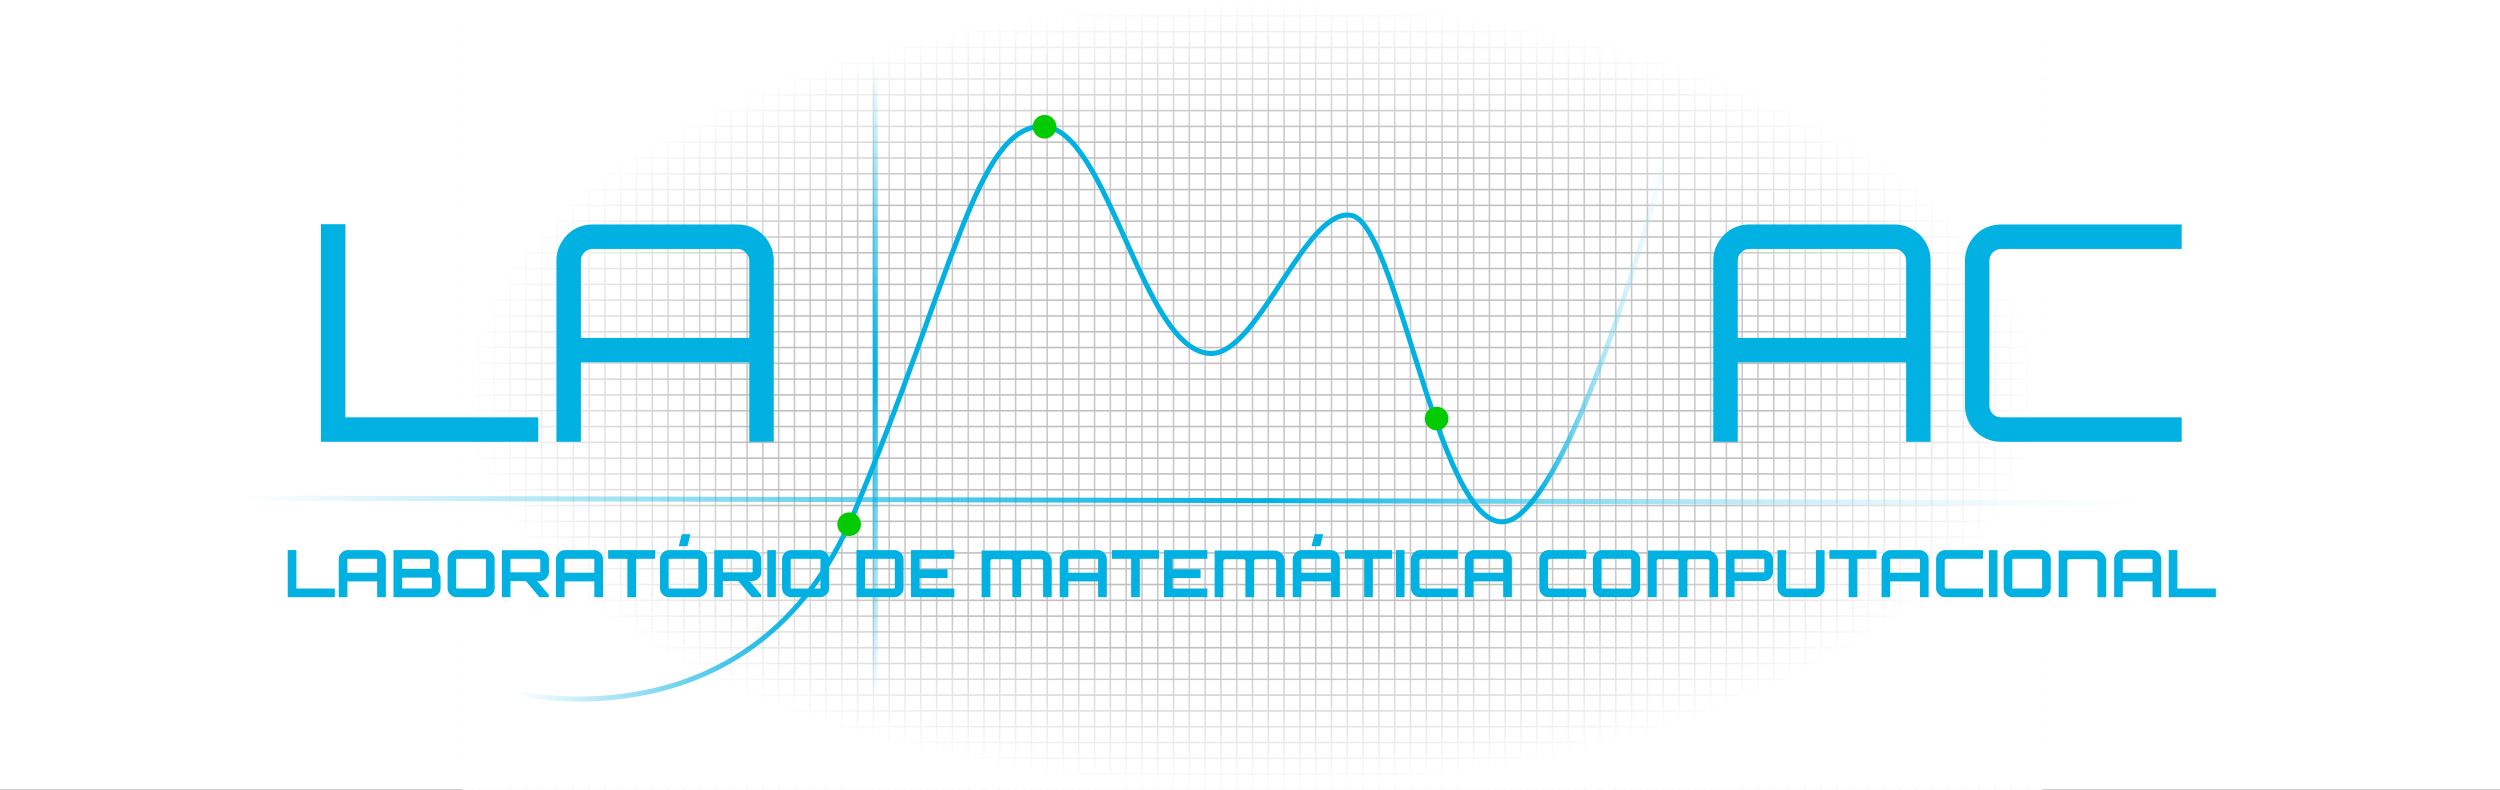 <svg width="633" height="200" viewBox="0 0 633 200" fill="none" xmlns="http://www.w3.org/2000/svg">
<rect x="0" y="0" width="633" height="200" fill="#333333" stroke="none"/>
<g clip-path="url(#clip0_4_667)">
<rect width="633" height="199.962" fill="white"/>
<g clip-path="url(#clip1_4_667)">
<path d="M517.099 0H117.175V200H517.099V0Z" fill="white"/>
<path d="M121.174 0V200" stroke="#C8C8C8" stroke-width="0.4"/>
<path d="M125.174 0V200" stroke="#C8C8C8" stroke-width="0.4"/>
<path d="M129.173 0V200" stroke="#C8C8C8" stroke-width="0.4"/>
<path d="M133.172 0V200" stroke="#C8C8C8" stroke-width="0.4"/>
<path d="M137.171 0V200" stroke="#C8C8C8" stroke-width="0.4"/>
<path d="M141.17 0V200" stroke="#C8C8C8" stroke-width="0.4"/>
<path d="M145.17 0V200" stroke="#C8C8C8" stroke-width="0.4"/>
<path d="M149.169 0V200" stroke="#C8C8C8" stroke-width="0.4"/>
<path d="M153.168 0V200" stroke="#C8C8C8" stroke-width="0.4"/>
<path d="M157.167 0V200" stroke="#C8C8C8" stroke-width="0.4"/>
<path d="M161.167 0V200" stroke="#C8C8C8" stroke-width="0.4"/>
<path d="M165.166 0V200" stroke="#C8C8C8" stroke-width="0.4"/>
<path d="M169.165 0V200" stroke="#C8C8C8" stroke-width="0.4"/>
<path d="M173.164 0V200" stroke="#C8C8C8" stroke-width="0.4"/>
<path d="M177.164 0V200" stroke="#C8C8C8" stroke-width="0.4"/>
<path d="M181.163 0V200" stroke="#C8C8C8" stroke-width="0.4"/>
<path d="M185.162 0V200" stroke="#C8C8C8" stroke-width="0.4"/>
<path d="M189.161 0V200" stroke="#C8C8C8" stroke-width="0.4"/>
<path d="M193.16 0V200" stroke="#C8C8C8" stroke-width="0.4"/>
<path d="M197.16 0V200" stroke="#C8C8C8" stroke-width="0.4"/>
<path d="M201.159 0V200" stroke="#C8C8C8" stroke-width="0.4"/>
<path d="M205.158 0V200" stroke="#C8C8C8" stroke-width="0.4"/>
<path d="M209.157 0V200" stroke="#C8C8C8" stroke-width="0.4"/>
<path d="M213.157 0V200" stroke="#C8C8C8" stroke-width="0.4"/>
<path d="M217.156 0V200" stroke="#C8C8C8" stroke-width="0.4"/>
<path d="M221.155 0V200" stroke="#C8C8C8" stroke-width="0.4"/>
<path d="M225.154 0V200" stroke="#C8C8C8" stroke-width="0.4"/>
<path d="M229.154 0V200" stroke="#C8C8C8" stroke-width="0.4"/>
<path d="M233.153 0V200" stroke="#C8C8C8" stroke-width="0.4"/>
<path d="M237.152 0V200" stroke="#C8C8C8" stroke-width="0.4"/>
<path d="M241.151 0V200" stroke="#C8C8C8" stroke-width="0.4"/>
<path d="M245.151 0V200" stroke="#C8C8C8" stroke-width="0.4"/>
<path d="M249.15 0V200" stroke="#C8C8C8" stroke-width="0.4"/>
<path d="M253.149 0V200" stroke="#C8C8C8" stroke-width="0.4"/>
<path d="M257.148 0V200" stroke="#C8C8C8" stroke-width="0.4"/>
<path d="M261.148 0V200" stroke="#C8C8C8" stroke-width="0.4"/>
<path d="M265.147 0V200" stroke="#C8C8C8" stroke-width="0.4"/>
<path d="M269.146 0V200" stroke="#C8C8C8" stroke-width="0.4"/>
<path d="M273.145 0V200" stroke="#C8C8C8" stroke-width="0.4"/>
<path d="M277.144 0V200" stroke="#C8C8C8" stroke-width="0.4"/>
<path d="M281.144 0V200" stroke="#C8C8C8" stroke-width="0.4"/>
<path d="M285.143 0V200" stroke="#C8C8C8" stroke-width="0.4"/>
<path d="M289.142 0V200" stroke="#C8C8C8" stroke-width="0.4"/>
<path d="M293.141 0V200" stroke="#C8C8C8" stroke-width="0.4"/>
<path d="M297.141 0V200" stroke="#C8C8C8" stroke-width="0.4"/>
<path d="M301.14 0V200" stroke="#C8C8C8" stroke-width="0.4"/>
<path d="M305.139 0V200" stroke="#C8C8C8" stroke-width="0.4"/>
<path d="M309.138 0V200" stroke="#C8C8C8" stroke-width="0.4"/>
<path d="M313.138 0V200" stroke="#C8C8C8" stroke-width="0.4"/>
<path d="M317.137 0V200" stroke="#C8C8C8" stroke-width="0.4"/>
<path d="M321.136 0V200" stroke="#C8C8C8" stroke-width="0.4"/>
<path d="M325.135 0V200" stroke="#C8C8C8" stroke-width="0.4"/>
<path d="M329.135 0V200" stroke="#C8C8C8" stroke-width="0.4"/>
<path d="M333.134 0V200" stroke="#C8C8C8" stroke-width="0.4"/>
<path d="M337.133 0V200" stroke="#C8C8C8" stroke-width="0.4"/>
<path d="M341.132 0V200" stroke="#C8C8C8" stroke-width="0.4"/>
<path d="M345.132 0V200" stroke="#C8C8C8" stroke-width="0.4"/>
<path d="M349.13 0V200" stroke="#C8C8C8" stroke-width="0.4"/>
<path d="M353.13 0V200" stroke="#C8C8C8" stroke-width="0.4"/>
<path d="M357.129 0V200" stroke="#C8C8C8" stroke-width="0.4"/>
<path d="M361.129 0V200" stroke="#C8C8C8" stroke-width="0.4"/>
<path d="M365.127 0V200" stroke="#C8C8C8" stroke-width="0.4"/>
<path d="M369.127 0V200" stroke="#C8C8C8" stroke-width="0.4"/>
<path d="M373.126 0V200" stroke="#C8C8C8" stroke-width="0.4"/>
<path d="M377.125 0V200" stroke="#C8C8C8" stroke-width="0.4"/>
<path d="M381.124 0V200" stroke="#C8C8C8" stroke-width="0.4"/>
<path d="M385.124 0V200" stroke="#C8C8C8" stroke-width="0.4"/>
<path d="M389.123 0V200" stroke="#C8C8C8" stroke-width="0.4"/>
<path d="M393.122 0V200" stroke="#C8C8C8" stroke-width="0.4"/>
<path d="M397.122 0V200" stroke="#C8C8C8" stroke-width="0.4"/>
<path d="M401.121 0V200" stroke="#C8C8C8" stroke-width="0.4"/>
<path d="M405.12 0V200" stroke="#C8C8C8" stroke-width="0.4"/>
<path d="M409.119 0V200" stroke="#C8C8C8" stroke-width="0.4"/>
<path d="M413.118 0V200" stroke="#C8C8C8" stroke-width="0.4"/>
<path d="M417.118 0V200" stroke="#C8C8C8" stroke-width="0.4"/>
<path d="M421.117 0V200" stroke="#C8C8C8" stroke-width="0.4"/>
<path d="M425.116 0V200" stroke="#C8C8C8" stroke-width="0.4"/>
<path d="M429.115 0V200" stroke="#C8C8C8" stroke-width="0.4"/>
<path d="M433.115 0V200" stroke="#C8C8C8" stroke-width="0.4"/>
<path d="M437.114 0V200" stroke="#C8C8C8" stroke-width="0.4"/>
<path d="M441.113 0V200" stroke="#C8C8C8" stroke-width="0.4"/>
<path d="M445.112 0V200" stroke="#C8C8C8" stroke-width="0.4"/>
<path d="M449.112 0V200" stroke="#C8C8C8" stroke-width="0.4"/>
<path d="M453.111 0V200" stroke="#C8C8C8" stroke-width="0.4"/>
<path d="M457.11 0V200" stroke="#C8C8C8" stroke-width="0.4"/>
<path d="M461.109 0V200" stroke="#C8C8C8" stroke-width="0.4"/>
<path d="M465.109 0V200" stroke="#C8C8C8" stroke-width="0.4"/>
<path d="M469.108 0V200" stroke="#C8C8C8" stroke-width="0.4"/>
<path d="M473.107 0V200" stroke="#C8C8C8" stroke-width="0.4"/>
<path d="M477.106 0V200" stroke="#C8C8C8" stroke-width="0.4"/>
<path d="M481.105 0V200" stroke="#C8C8C8" stroke-width="0.4"/>
<path d="M485.105 0V200" stroke="#C8C8C8" stroke-width="0.4"/>
<path d="M489.104 0V200" stroke="#C8C8C8" stroke-width="0.4"/>
<path d="M493.103 0V200" stroke="#C8C8C8" stroke-width="0.4"/>
<path d="M497.103 0V200" stroke="#C8C8C8" stroke-width="0.4"/>
<path d="M501.101 0V200" stroke="#C8C8C8" stroke-width="0.4"/>
<path d="M505.101 0V200" stroke="#C8C8C8" stroke-width="0.4"/>
<path d="M509.1 0V200" stroke="#C8C8C8" stroke-width="0.4"/>
<path d="M513.099 0V200" stroke="#C8C8C8" stroke-width="0.4"/>
<path d="M117.175 4H517.099" stroke="#C0C0C0" stroke-width="0.4"/>
<path d="M117.175 8H517.099" stroke="#C0C0C0" stroke-width="0.4"/>
<path d="M117.175 12H517.099" stroke="#C0C0C0" stroke-width="0.4"/>
<path d="M117.175 16H517.099" stroke="#C0C0C0" stroke-width="0.4"/>
<path d="M117.175 20H517.099" stroke="#C0C0C0" stroke-width="0.4"/>
<path d="M117.175 24H517.099" stroke="#C0C0C0" stroke-width="0.4"/>
<path d="M117.175 28H517.099" stroke="#C0C0C0" stroke-width="0.4"/>
<path d="M117.175 32H517.099" stroke="#C0C0C0" stroke-width="0.4"/>
<path d="M117.175 36H517.099" stroke="#C0C0C0" stroke-width="0.4"/>
<path d="M117.175 40H517.099" stroke="#C0C0C0" stroke-width="0.4"/>
<path d="M117.175 44H517.099" stroke="#C0C0C0" stroke-width="0.4"/>
<path d="M117.175 48H517.099" stroke="#C0C0C0" stroke-width="0.4"/>
<path d="M117.175 52H517.099" stroke="#C0C0C0" stroke-width="0.4"/>
<path d="M117.175 56H517.099" stroke="#C0C0C0" stroke-width="0.4"/>
<path d="M117.175 60H517.099" stroke="#C0C0C0" stroke-width="0.4"/>
<path d="M117.175 64H517.099" stroke="#C0C0C0" stroke-width="0.4"/>
<path d="M117.175 68H517.099" stroke="#C0C0C0" stroke-width="0.4"/>
<path d="M117.175 72H517.099" stroke="#C0C0C0" stroke-width="0.4"/>
<path d="M117.175 76H517.099" stroke="#C0C0C0" stroke-width="0.4"/>
<path d="M117.175 80H517.099" stroke="#C0C0C0" stroke-width="0.4"/>
<path d="M117.175 84H517.099" stroke="#C0C0C0" stroke-width="0.4"/>
<path d="M117.175 88H517.099" stroke="#C0C0C0" stroke-width="0.4"/>
<path d="M117.175 92H517.099" stroke="#C0C0C0" stroke-width="0.4"/>
<path d="M117.175 96H517.099" stroke="#C0C0C0" stroke-width="0.4"/>
<path d="M117.175 100H517.099" stroke="#C0C0C0" stroke-width="0.4"/>
<path d="M117.175 104H517.099" stroke="#C0C0C0" stroke-width="0.4"/>
<path d="M117.175 108H517.099" stroke="#C0C0C0" stroke-width="0.4"/>
<path d="M117.175 112H517.099" stroke="#C0C0C0" stroke-width="0.4"/>
<path d="M117.175 116H517.099" stroke="#C0C0C0" stroke-width="0.4"/>
<path d="M117.175 120H517.099" stroke="#C0C0C0" stroke-width="0.4"/>
<path d="M117.175 124H517.099" stroke="#C0C0C0" stroke-width="0.4"/>
<path d="M117.175 128H517.099" stroke="#C0C0C0" stroke-width="0.4"/>
<path d="M117.175 132H517.099" stroke="#C0C0C0" stroke-width="0.4"/>
<path d="M117.175 136H517.099" stroke="#C0C0C0" stroke-width="0.4"/>
<path d="M117.175 140H517.099" stroke="#C0C0C0" stroke-width="0.4"/>
<path d="M117.175 144H517.099" stroke="#C0C0C0" stroke-width="0.4"/>
<path d="M117.175 148H517.099" stroke="#C0C0C0" stroke-width="0.4"/>
<path d="M117.175 152H517.099" stroke="#C0C0C0" stroke-width="0.4"/>
<path d="M117.175 156H517.099" stroke="#C0C0C0" stroke-width="0.4"/>
<path d="M117.175 160H517.099" stroke="#C0C0C0" stroke-width="0.4"/>
<path d="M117.175 164H517.099" stroke="#C0C0C0" stroke-width="0.4"/>
<path d="M117.175 168H517.099" stroke="#C0C0C0" stroke-width="0.4"/>
<path d="M117.175 172H517.099" stroke="#C0C0C0" stroke-width="0.4"/>
<path d="M117.175 176H517.099" stroke="#C0C0C0" stroke-width="0.4"/>
<path d="M117.175 180H517.099" stroke="#C0C0C0" stroke-width="0.4"/>
<path d="M117.175 184H517.099" stroke="#C0C0C0" stroke-width="0.4"/>
<path d="M117.175 188H517.099" stroke="#C0C0C0" stroke-width="0.4"/>
<path d="M117.175 192H517.099" stroke="#C0C0C0" stroke-width="0.4"/>
<path d="M117.175 196H517.099" stroke="#C0C0C0" stroke-width="0.4"/>
<path d="M517.099 0H117.175V200H517.099V0Z" fill="url(#paint0_radial_4_667)"/>
</g>
<path d="M61.135 126.115L310.769 126.742L560.402 127.369" stroke="url(#paint1_linear_4_667)" stroke-width="1.274"/>
<path d="M221.614 175.159V15.287" stroke="url(#paint2_linear_4_667)" stroke-width="1.274"/>
<path d="M72.855 151.21V139.272H75.041V149.008H84.776V151.21H72.855ZM85.775 151.21V141.59C85.775 141.171 85.88 140.79 86.089 140.448C86.299 140.095 86.575 139.813 86.917 139.603C87.27 139.394 87.657 139.289 88.076 139.289H95.378C95.797 139.289 96.184 139.394 96.537 139.603C96.89 139.813 97.172 140.095 97.381 140.448C97.591 140.79 97.696 141.171 97.696 141.59V151.21H95.494V147.203H87.96V151.21H85.775ZM87.96 145.018H95.494V141.69C95.494 141.634 95.472 141.59 95.428 141.557C95.383 141.513 95.334 141.491 95.279 141.491H88.159C88.104 141.491 88.054 141.513 88.01 141.557C87.977 141.59 87.96 141.634 87.96 141.69V145.018ZM99.632 151.21V139.289H108.772C109.191 139.289 109.572 139.394 109.914 139.603C110.267 139.813 110.549 140.095 110.759 140.448C110.968 140.79 111.073 141.171 111.073 141.59V143.925C111.073 144.068 111.062 144.206 111.04 144.339C111.018 144.471 110.979 144.598 110.924 144.72C111.112 144.973 111.261 145.238 111.371 145.514C111.493 145.79 111.553 146.066 111.553 146.342V148.909C111.553 149.328 111.449 149.714 111.239 150.068C111.029 150.41 110.748 150.686 110.394 150.895C110.041 151.105 109.655 151.21 109.235 151.21H99.632ZM102.016 149.008H109.136C109.191 149.008 109.241 148.991 109.285 148.958C109.329 148.914 109.351 148.864 109.351 148.809V146.442C109.351 146.386 109.329 146.342 109.285 146.309C109.241 146.265 109.191 146.243 109.136 146.243H102.016C101.961 146.243 101.912 146.265 101.867 146.309C101.834 146.342 101.818 146.386 101.818 146.442V148.809C101.818 148.864 101.834 148.914 101.867 148.958C101.912 148.991 101.961 149.008 102.016 149.008ZM102.016 144.041H108.672C108.728 144.041 108.772 144.024 108.805 143.991C108.838 143.947 108.855 143.897 108.855 143.842V141.69C108.855 141.634 108.838 141.59 108.805 141.557C108.772 141.513 108.728 141.491 108.672 141.491H102.016C101.961 141.491 101.912 141.513 101.867 141.557C101.834 141.59 101.818 141.634 101.818 141.69V143.842C101.818 143.897 101.834 143.947 101.867 143.991C101.912 144.024 101.961 144.041 102.016 144.041ZM115.627 151.21C115.208 151.21 114.821 151.105 114.468 150.895C114.126 150.686 113.85 150.41 113.64 150.068C113.43 149.714 113.326 149.328 113.326 148.909V141.59C113.326 141.171 113.43 140.79 113.64 140.448C113.85 140.095 114.126 139.813 114.468 139.603C114.821 139.394 115.208 139.289 115.627 139.289H122.945C123.365 139.289 123.746 139.394 124.088 139.603C124.441 139.813 124.723 140.095 124.932 140.448C125.142 140.79 125.247 141.171 125.247 141.59V148.909C125.247 149.328 125.142 149.714 124.932 150.068C124.723 150.41 124.441 150.686 124.088 150.895C123.746 151.105 123.365 151.21 122.945 151.21H115.627ZM115.71 149.008H122.829C122.885 149.008 122.934 148.991 122.978 148.958C123.023 148.914 123.045 148.864 123.045 148.809V141.69C123.045 141.634 123.023 141.59 122.978 141.557C122.934 141.513 122.885 141.491 122.829 141.491H115.71C115.655 141.491 115.605 141.513 115.561 141.557C115.528 141.59 115.511 141.634 115.511 141.69V148.809C115.511 148.864 115.528 148.914 115.561 148.958C115.605 148.991 115.655 149.008 115.71 149.008ZM136.574 151.21L132.981 146.922H135.846L138.958 150.597V151.21H136.574ZM127.07 151.21V139.305H136.673C137.093 139.305 137.479 139.41 137.832 139.62C138.186 139.83 138.467 140.111 138.677 140.464C138.887 140.807 138.991 141.187 138.991 141.607V144.819C138.991 145.238 138.887 145.625 138.677 145.978C138.467 146.331 138.186 146.613 137.832 146.822C137.479 147.021 137.093 147.12 136.673 147.12L129.256 147.137V151.21H127.07ZM129.454 144.918H136.574C136.629 144.918 136.679 144.902 136.723 144.869C136.767 144.836 136.789 144.791 136.789 144.736V141.69C136.789 141.634 136.767 141.59 136.723 141.557C136.679 141.513 136.629 141.491 136.574 141.491H129.454C129.399 141.491 129.35 141.513 129.305 141.557C129.272 141.59 129.256 141.634 129.256 141.69V144.736C129.256 144.791 129.272 144.836 129.305 144.869C129.35 144.902 129.399 144.918 129.454 144.918ZM140.766 151.21V141.59C140.766 141.171 140.871 140.79 141.081 140.448C141.291 140.095 141.567 139.813 141.909 139.603C142.262 139.394 142.648 139.289 143.068 139.289H150.37C150.789 139.289 151.175 139.394 151.529 139.603C151.882 139.813 152.163 140.095 152.373 140.448C152.583 140.79 152.688 141.171 152.688 141.59V151.21H150.486V147.203H142.952V151.21H140.766ZM142.952 145.018H150.486V141.69C150.486 141.634 150.463 141.59 150.419 141.557C150.375 141.513 150.325 141.491 150.27 141.491H143.151C143.095 141.491 143.046 141.513 143.002 141.557C142.968 141.59 142.952 141.634 142.952 141.69V145.018ZM158.846 151.21V141.491H153.978V139.289H165.899V141.491H161.048V151.21H158.846ZM169.406 151.21C168.987 151.21 168.6 151.105 168.247 150.895C167.905 150.686 167.629 150.41 167.419 150.068C167.209 149.714 167.105 149.328 167.105 148.909V141.59C167.105 141.171 167.209 140.79 167.419 140.448C167.629 140.095 167.905 139.813 168.247 139.603C168.6 139.394 168.987 139.289 169.406 139.289H176.724C177.144 139.289 177.525 139.394 177.867 139.603C178.22 139.813 178.501 140.095 178.711 140.448C178.921 140.79 179.026 141.171 179.026 141.59V148.909C179.026 149.328 178.921 149.714 178.711 150.068C178.501 150.41 178.22 150.686 177.867 150.895C177.525 151.105 177.144 151.21 176.724 151.21H169.406ZM169.489 149.008H176.608C176.664 149.008 176.713 148.991 176.757 148.958C176.802 148.914 176.824 148.864 176.824 148.809V141.69C176.824 141.634 176.802 141.59 176.757 141.557C176.713 141.513 176.664 141.491 176.608 141.491H169.489C169.434 141.491 169.384 141.513 169.34 141.557C169.307 141.59 169.29 141.634 169.29 141.69V148.809C169.29 148.864 169.307 148.914 169.34 148.958C169.384 148.991 169.434 149.008 169.489 149.008ZM171.856 138.295L172.635 135.265H174.82L174.075 138.295H171.856ZM190.353 151.21L186.76 146.922H189.625L192.737 150.597V151.21H190.353ZM180.849 151.21V139.305H190.452C190.872 139.305 191.258 139.41 191.611 139.62C191.965 139.83 192.246 140.111 192.456 140.464C192.666 140.807 192.77 141.187 192.77 141.607V144.819C192.77 145.238 192.666 145.625 192.456 145.978C192.246 146.331 191.965 146.613 191.611 146.822C191.258 147.021 190.872 147.12 190.452 147.12L183.035 147.137V151.21H180.849ZM183.233 144.918H190.353C190.408 144.918 190.458 144.902 190.502 144.869C190.546 144.836 190.568 144.791 190.568 144.736V141.69C190.568 141.634 190.546 141.59 190.502 141.557C190.458 141.513 190.408 141.491 190.353 141.491H183.233C183.178 141.491 183.129 141.513 183.084 141.557C183.051 141.59 183.035 141.634 183.035 141.69V144.736C183.035 144.791 183.051 144.836 183.084 144.869C183.129 144.902 183.178 144.918 183.233 144.918ZM194.28 151.21V139.289H196.449V151.21H194.28ZM200.322 151.21C199.902 151.21 199.516 151.105 199.163 150.895C198.82 150.686 198.544 150.41 198.335 150.068C198.125 149.714 198.02 149.328 198.02 148.909V141.59C198.02 141.171 198.125 140.79 198.335 140.448C198.544 140.095 198.82 139.813 199.163 139.603C199.516 139.394 199.902 139.289 200.322 139.289H207.64C208.059 139.289 208.44 139.394 208.782 139.603C209.136 139.813 209.417 140.095 209.627 140.448C209.837 140.79 209.941 141.171 209.941 141.59V148.909C209.941 149.328 209.837 149.714 209.627 150.068C209.417 150.41 209.136 150.686 208.782 150.895C208.44 151.105 208.059 151.21 207.64 151.21H200.322ZM200.404 149.008H207.524C207.579 149.008 207.629 148.991 207.673 148.958C207.717 148.914 207.739 148.864 207.739 148.809V141.69C207.739 141.634 207.717 141.59 207.673 141.557C207.629 141.513 207.579 141.491 207.524 141.491H200.404C200.349 141.491 200.3 141.513 200.255 141.557C200.222 141.59 200.206 141.634 200.206 141.69V148.809C200.206 148.864 200.222 148.914 200.255 148.958C200.3 148.991 200.349 149.008 200.404 149.008ZM216.859 151.21V139.289H226.462C226.882 139.289 227.268 139.394 227.621 139.603C227.974 139.813 228.256 140.095 228.466 140.448C228.675 140.79 228.78 141.171 228.78 141.59V148.909C228.78 149.328 228.675 149.714 228.466 150.068C228.256 150.41 227.974 150.686 227.621 150.895C227.268 151.105 226.882 151.21 226.462 151.21H216.859ZM219.227 149.008H226.363C226.418 149.008 226.468 148.991 226.512 148.958C226.556 148.914 226.578 148.864 226.578 148.809V141.69C226.578 141.634 226.556 141.59 226.512 141.557C226.468 141.513 226.418 141.491 226.363 141.491H219.227C219.171 141.491 219.122 141.513 219.078 141.557C219.044 141.59 219.028 141.634 219.028 141.69V148.809C219.028 148.864 219.044 148.914 219.078 148.958C219.122 148.991 219.171 149.008 219.227 149.008ZM230.667 151.21V139.289H241.645V141.491H232.87V144.14H239.923V146.359H232.87V149.008H241.645V151.21H230.667ZM248.545 151.21V139.391H263.645C264.148 139.391 264.596 139.513 264.99 139.758C265.384 140.002 265.697 140.321 265.928 140.715C266.172 141.109 266.295 141.551 266.295 142.04V151.21H264.114V142.101C264.114 141.965 264.06 141.85 263.951 141.755C263.856 141.646 263.741 141.592 263.605 141.592H259.06C258.911 141.592 258.789 141.646 258.694 141.755C258.598 141.85 258.551 141.965 258.551 142.101V151.21H256.33V142.101C256.33 141.965 256.275 141.85 256.167 141.755C256.072 141.646 255.956 141.592 255.82 141.592H251.256C251.12 141.592 251.004 141.646 250.909 141.755C250.814 141.85 250.766 141.965 250.766 142.101V151.21H248.545ZM268.326 151.21V141.59C268.326 141.171 268.43 140.79 268.64 140.448C268.85 140.095 269.126 139.813 269.468 139.603C269.821 139.394 270.208 139.289 270.627 139.289H277.929C278.348 139.289 278.735 139.394 279.088 139.603C279.441 139.813 279.723 140.095 279.932 140.448C280.142 140.79 280.247 141.171 280.247 141.59V151.21H278.045V147.203H270.511V151.21H268.326ZM270.511 145.018H278.045V141.69C278.045 141.634 278.023 141.59 277.979 141.557C277.934 141.513 277.885 141.491 277.83 141.491H270.71C270.655 141.491 270.605 141.513 270.561 141.557C270.528 141.59 270.511 141.634 270.511 141.69V145.018ZM286.405 151.21V141.491H281.537V139.289H293.459V141.491H288.607V151.21H286.405ZM294.73 151.21V139.289H305.708V141.491H296.932V144.14H303.986V146.359H296.932V149.008H305.708V151.21H294.73ZM307.547 151.21V139.391H322.647C323.15 139.391 323.598 139.513 323.992 139.758C324.386 140.002 324.699 140.321 324.929 140.715C325.174 141.109 325.296 141.551 325.296 142.04V151.21H323.116V142.101C323.116 141.965 323.061 141.85 322.953 141.755C322.858 141.646 322.742 141.592 322.606 141.592H318.062C317.913 141.592 317.79 141.646 317.695 141.755C317.6 141.85 317.553 141.965 317.553 142.101V151.21H315.331V142.101C315.331 141.965 315.277 141.85 315.168 141.755C315.073 141.646 314.958 141.592 314.822 141.592H310.257C310.121 141.592 310.006 141.646 309.911 141.755C309.816 141.85 309.768 141.965 309.768 142.101V151.21H307.547ZM327.327 151.21V141.59C327.327 141.171 327.432 140.79 327.642 140.448C327.852 140.095 328.128 139.813 328.47 139.603C328.823 139.394 329.209 139.289 329.629 139.289H336.93C337.35 139.289 337.736 139.394 338.089 139.603C338.443 139.813 338.724 140.095 338.934 140.448C339.144 140.79 339.249 141.171 339.249 141.59V151.21H337.046V147.203H329.513V151.21H327.327ZM329.513 145.018H337.046V141.69C337.046 141.634 337.024 141.59 336.98 141.557C336.936 141.513 336.886 141.491 336.831 141.491H329.711C329.656 141.491 329.607 141.513 329.562 141.557C329.529 141.59 329.513 141.634 329.513 141.69V145.018ZM332.079 138.295L332.857 135.265H335.043L334.298 138.295H332.079ZM345.407 151.21V141.491H340.539V139.289H352.46V141.491H347.609V151.21H345.407ZM353.467 151.21V139.289H355.636V151.21H353.467ZM359.541 151.21C359.122 151.21 358.735 151.105 358.382 150.895C358.04 150.686 357.764 150.41 357.554 150.068C357.344 149.714 357.24 149.328 357.24 148.909V141.59C357.24 141.171 357.344 140.79 357.554 140.448C357.764 140.095 358.04 139.813 358.382 139.603C358.735 139.394 359.122 139.289 359.541 139.289H369.128V141.491H360.005C359.828 141.491 359.685 141.541 359.574 141.64C359.475 141.739 359.425 141.883 359.425 142.07V148.428C359.425 148.605 359.475 148.749 359.574 148.859C359.685 148.958 359.828 149.008 360.005 149.008H369.128V151.21H359.541ZM370.887 151.21V141.59C370.887 141.171 370.992 140.79 371.202 140.448C371.412 140.095 371.687 139.813 372.03 139.603C372.383 139.394 372.769 139.289 373.189 139.289H380.49C380.91 139.289 381.296 139.394 381.649 139.603C382.003 139.813 382.284 140.095 382.494 140.448C382.704 140.79 382.808 141.171 382.808 141.59V151.21H380.606V147.203H373.073V151.21H370.887ZM373.073 145.018H380.606V141.69C380.606 141.634 380.584 141.59 380.54 141.557C380.496 141.513 380.446 141.491 380.391 141.491H373.271C373.216 141.491 373.167 141.513 373.122 141.557C373.089 141.59 373.073 141.634 373.073 141.69V145.018ZM392.057 151.21C391.638 151.21 391.252 151.105 390.898 150.895C390.556 150.686 390.28 150.41 390.071 150.068C389.861 149.714 389.756 149.328 389.756 148.909V141.59C389.756 141.171 389.861 140.79 390.071 140.448C390.28 140.095 390.556 139.813 390.898 139.603C391.252 139.394 391.638 139.289 392.057 139.289H401.644V141.491H392.521C392.344 141.491 392.201 141.541 392.091 141.64C391.991 141.739 391.942 141.883 391.942 142.07V148.428C391.942 148.605 391.991 148.749 392.091 148.859C392.201 148.958 392.344 149.008 392.521 149.008H401.644V151.21H392.057ZM405.639 151.21C405.219 151.21 404.833 151.105 404.48 150.895C404.138 150.686 403.862 150.41 403.652 150.068C403.442 149.714 403.337 149.328 403.337 148.909V141.59C403.337 141.171 403.442 140.79 403.652 140.448C403.862 140.095 404.138 139.813 404.48 139.603C404.833 139.394 405.219 139.289 405.639 139.289H412.957C413.377 139.289 413.757 139.394 414.1 139.603C414.453 139.813 414.734 140.095 414.944 140.448C415.154 140.79 415.259 141.171 415.259 141.59V148.909C415.259 149.328 415.154 149.714 414.944 150.068C414.734 150.41 414.453 150.686 414.1 150.895C413.757 151.105 413.377 151.21 412.957 151.21H405.639ZM405.722 149.008H412.841C412.896 149.008 412.946 148.991 412.99 148.958C413.034 148.914 413.057 148.864 413.057 148.809V141.69C413.057 141.634 413.034 141.59 412.99 141.557C412.946 141.513 412.896 141.491 412.841 141.491H405.722C405.666 141.491 405.617 141.513 405.573 141.557C405.54 141.59 405.523 141.634 405.523 141.69V148.809C405.523 148.864 405.54 148.914 405.573 148.958C405.617 148.991 405.666 149.008 405.722 149.008ZM417.255 151.21V139.391H432.355C432.858 139.391 433.306 139.513 433.7 139.758C434.094 140.002 434.407 140.321 434.638 140.715C434.882 141.109 435.005 141.551 435.005 142.04V151.21H432.824V142.101C432.824 141.965 432.77 141.85 432.661 141.755C432.566 141.646 432.451 141.592 432.315 141.592H427.77C427.621 141.592 427.499 141.646 427.404 141.755C427.308 141.85 427.261 141.965 427.261 142.101V151.21H425.04V142.101C425.04 141.965 424.985 141.85 424.877 141.755C424.782 141.646 424.666 141.592 424.53 141.592H419.966C419.83 141.592 419.714 141.646 419.619 141.755C419.524 141.85 419.476 141.965 419.476 142.101V151.21H417.255ZM437.003 151.21V139.305H446.606C447.025 139.305 447.412 139.41 447.765 139.62C448.118 139.83 448.399 140.111 448.609 140.464C448.819 140.807 448.924 141.187 448.924 141.607V144.819C448.924 145.238 448.819 145.625 448.609 145.978C448.399 146.331 448.118 146.613 447.765 146.822C447.412 147.021 447.025 147.12 446.606 147.12L439.188 147.137V151.21H437.003ZM439.387 144.918H446.506C446.562 144.918 446.611 144.902 446.655 144.869C446.7 144.836 446.722 144.791 446.722 144.736V141.69C446.722 141.634 446.7 141.59 446.655 141.557C446.611 141.513 446.562 141.491 446.506 141.491H439.387C439.332 141.491 439.282 141.513 439.238 141.557C439.205 141.59 439.188 141.634 439.188 141.69V144.736C439.188 144.791 439.205 144.836 439.238 144.869C439.282 144.902 439.332 144.918 439.387 144.918ZM452.368 151.21C451.949 151.21 451.562 151.105 451.209 150.895C450.867 150.686 450.591 150.41 450.381 150.068C450.171 149.714 450.067 149.328 450.067 148.909V139.289H452.252V148.809C452.252 148.864 452.269 148.914 452.302 148.958C452.346 148.991 452.396 149.008 452.451 149.008H459.57C459.626 149.008 459.675 148.991 459.719 148.958C459.764 148.914 459.786 148.864 459.786 148.809V139.289H461.988V148.909C461.988 149.328 461.883 149.714 461.673 150.068C461.463 150.41 461.182 150.686 460.829 150.895C460.487 151.105 460.106 151.21 459.686 151.21H452.368ZM468.083 151.21V141.491H463.215V139.289H475.136V141.491H470.285V151.21H468.083ZM476.408 151.21V141.59C476.408 141.171 476.513 140.79 476.722 140.448C476.932 140.095 477.208 139.813 477.55 139.603C477.903 139.394 478.29 139.289 478.709 139.289H486.011C486.43 139.289 486.817 139.394 487.17 139.603C487.523 139.813 487.805 140.095 488.014 140.448C488.224 140.79 488.329 141.171 488.329 141.59V151.21H486.127V147.203H478.593V151.21H476.408ZM478.593 145.018H486.127V141.69C486.127 141.634 486.105 141.59 486.061 141.557C486.017 141.513 485.967 141.491 485.912 141.491H478.792C478.737 141.491 478.687 141.513 478.643 141.557C478.61 141.59 478.593 141.634 478.593 141.69V145.018ZM492.517 151.21C492.098 151.21 491.711 151.105 491.358 150.895C491.016 150.686 490.74 150.41 490.53 150.068C490.32 149.714 490.216 149.328 490.216 148.909V141.59C490.216 141.171 490.32 140.79 490.53 140.448C490.74 140.095 491.016 139.813 491.358 139.603C491.711 139.394 492.098 139.289 492.517 139.289H502.104V141.491H492.981C492.804 141.491 492.661 141.541 492.55 141.64C492.451 141.739 492.401 141.883 492.401 142.07V148.428C492.401 148.605 492.451 148.749 492.55 148.859C492.661 148.958 492.804 149.008 492.981 149.008H502.104V151.21H492.517ZM503.598 151.21V139.289H505.767V151.21H503.598ZM509.64 151.21C509.22 151.21 508.834 151.105 508.481 150.895C508.138 150.686 507.862 150.41 507.653 150.068C507.443 149.714 507.338 149.328 507.338 148.909V141.59C507.338 141.171 507.443 140.79 507.653 140.448C507.862 140.095 508.138 139.813 508.481 139.603C508.834 139.394 509.22 139.289 509.64 139.289H516.958C517.377 139.289 517.758 139.394 518.1 139.603C518.454 139.813 518.735 140.095 518.945 140.448C519.154 140.79 519.259 141.171 519.259 141.59V148.909C519.259 149.328 519.154 149.714 518.945 150.068C518.735 150.41 518.454 150.686 518.1 150.895C517.758 151.105 517.377 151.21 516.958 151.21H509.64ZM509.722 149.008H516.842C516.897 149.008 516.947 148.991 516.991 148.958C517.035 148.914 517.057 148.864 517.057 148.809V141.69C517.057 141.634 517.035 141.59 516.991 141.557C516.947 141.513 516.897 141.491 516.842 141.491H509.722C509.667 141.491 509.617 141.513 509.573 141.557C509.54 141.59 509.524 141.634 509.524 141.69V148.809C509.524 148.864 509.54 148.914 509.573 148.958C509.617 148.991 509.667 149.008 509.722 149.008ZM521.256 151.21V139.391H530.63C531.119 139.391 531.56 139.513 531.954 139.758C532.362 140.002 532.681 140.321 532.912 140.715C533.157 141.109 533.279 141.551 533.279 142.04V151.21H531.078V142.101C531.078 141.965 531.024 141.85 530.915 141.755C530.82 141.646 530.705 141.592 530.569 141.592H523.966C523.83 141.592 523.708 141.646 523.599 141.755C523.504 141.85 523.457 141.965 523.457 142.101V151.21H521.256ZM535.305 151.21V141.59C535.305 141.171 535.41 140.79 535.62 140.448C535.829 140.095 536.105 139.813 536.447 139.603C536.801 139.394 537.187 139.289 537.606 139.289H544.908C545.328 139.289 545.714 139.394 546.067 139.603C546.42 139.813 546.702 140.095 546.912 140.448C547.121 140.79 547.226 141.171 547.226 141.59V151.21H545.024V147.203H537.49V151.21H535.305ZM537.49 145.018H545.024V141.69C545.024 141.634 545.002 141.59 544.958 141.557C544.914 141.513 544.864 141.491 544.809 141.491H537.689C537.634 141.491 537.584 141.513 537.54 141.557C537.507 141.59 537.49 141.634 537.49 141.69V145.018ZM549.129 151.21V139.272H551.315V149.008H561.051V151.21H549.129Z" fill="#00B1E2"/>
<path d="M81.265 111.86V56.762H87.455V105.67H136.286V111.86H81.265ZM140.894 111.86V66.009C140.894 64.328 141.301 62.799 142.116 61.424C142.932 59.997 144.027 58.876 145.402 58.061C146.829 57.246 148.383 56.839 150.064 56.839H186.745C188.426 56.839 189.954 57.246 191.33 58.061C192.756 58.876 193.877 59.997 194.692 61.424C195.507 62.799 195.915 64.328 195.915 66.009V111.86H189.725V91.762H147.084V111.86H140.894ZM147.084 85.572H189.725V66.009C189.725 65.194 189.419 64.506 188.808 63.946C188.248 63.334 187.56 63.028 186.745 63.028H150.064C149.249 63.028 148.536 63.334 147.924 63.946C147.364 64.506 147.084 65.194 147.084 66.009V85.572ZM433.806 111.86V66.009C433.806 64.328 434.214 62.799 435.029 61.424C435.844 59.997 436.939 58.876 438.315 58.061C439.741 57.246 441.295 56.839 442.976 56.839H479.657C481.338 56.839 482.867 57.246 484.242 58.061C485.669 58.876 486.789 59.997 487.605 61.424C488.42 62.799 488.827 64.328 488.827 66.009V111.86H482.637V91.762H439.996V111.86H433.806ZM439.996 85.572H482.637V66.009C482.637 65.194 482.332 64.506 481.72 63.946C481.16 63.334 480.472 63.028 479.657 63.028H442.976C442.161 63.028 441.448 63.334 440.837 63.946C440.276 64.506 439.996 65.194 439.996 66.009V85.572ZM506.704 111.86C505.023 111.86 503.469 111.452 502.043 110.637C500.667 109.822 499.572 108.727 498.757 107.351C497.942 105.925 497.534 104.371 497.534 102.69V66.009C497.534 64.328 497.942 62.799 498.757 61.424C499.572 59.997 500.667 58.876 502.043 58.061C503.469 57.246 505.023 56.839 506.704 56.839H552.403V63.028H506.704C505.889 63.028 505.176 63.334 504.565 63.946C504.004 64.506 503.724 65.194 503.724 66.009V102.69C503.724 103.505 504.004 104.218 504.565 104.829C505.176 105.39 505.889 105.67 506.704 105.67H552.403V111.86H506.704Z" fill="#00B1E2"/>
<path d="M131 175.515C131 175.515 191.033 189.724 216.081 130.228C241.129 70.732 247.173 32 263.877 32C280.581 32 289.233 89.497 306.682 89.497C318.821 89.497 330.832 51.81 342.374 54.592C354.789 57.583 365.895 146.061 384.791 130.228C401.861 115.925 421 42.624 421 42.624" stroke="url(#paint3_linear_4_667)" stroke-width="1.274"/>
<path d="M218 132.732C218 131.076 216.657 129.732 215 129.732C213.343 129.732 212 131.076 212 132.732C212 134.389 213.343 135.732 215 135.732C216.657 135.732 218 134.389 218 132.732Z" fill="#04CB00"/>
<circle cx="3" cy="3" r="3" transform="matrix(1 0 0 -1 261.482 35.096)" fill="#04CB00"/>
<circle cx="3" cy="3" r="3" transform="matrix(1 0 0 -1 360.758 108.981)" fill="#04CB00"/>
</g>
<defs>
<radialGradient id="paint0_radial_4_667" cx="0" cy="0" r="1" gradientUnits="userSpaceOnUse" gradientTransform="translate(317.137 100) rotate(90) scale(100 199.962)">
<stop offset="0.661" stop-color="white" stop-opacity="0"/>
<stop offset="1" stop-color="white"/>
</radialGradient>
<linearGradient id="paint1_linear_4_667" x1="61.135" y1="126.115" x2="560.402" y2="127.369" gradientUnits="userSpaceOnUse">
<stop stop-color="#00B1E2" stop-opacity="0"/>
<stop offset="0.521" stop-color="#00B1E2"/>
<stop offset="1" stop-color="white" stop-opacity="0"/>
</linearGradient>
<linearGradient id="paint2_linear_4_667" x1="222.114" y1="15.287" x2="222.114" y2="175.159" gradientUnits="userSpaceOnUse">
<stop offset="0.01" stop-color="#00B1E2" stop-opacity="0"/>
<stop offset="0.49" stop-color="#00B1E2"/>
<stop offset="1" stop-color="#00B1E2" stop-opacity="0.01"/>
<stop offset="1" stop-opacity="0"/>
</linearGradient>
<linearGradient id="paint3_linear_4_667" x1="130.809" y1="32.153" x2="427.725" y2="32.153" gradientUnits="userSpaceOnUse">
<stop stop-color="#00B1E2" stop-opacity="0"/>
<stop offset="0.25" stop-color="#00B1E2"/>
<stop offset="0.87" stop-color="#00B1E2"/>
<stop offset="1" stop-color="white" stop-opacity="0"/>
</linearGradient>
<clipPath id="clip0_4_667">
<rect width="633" height="199.962" fill="white"/>
</clipPath>
<clipPath id="clip1_4_667">
<rect width="399.924" height="200" fill="white" transform="translate(117.175)"/>
</clipPath>
</defs>
</svg>
